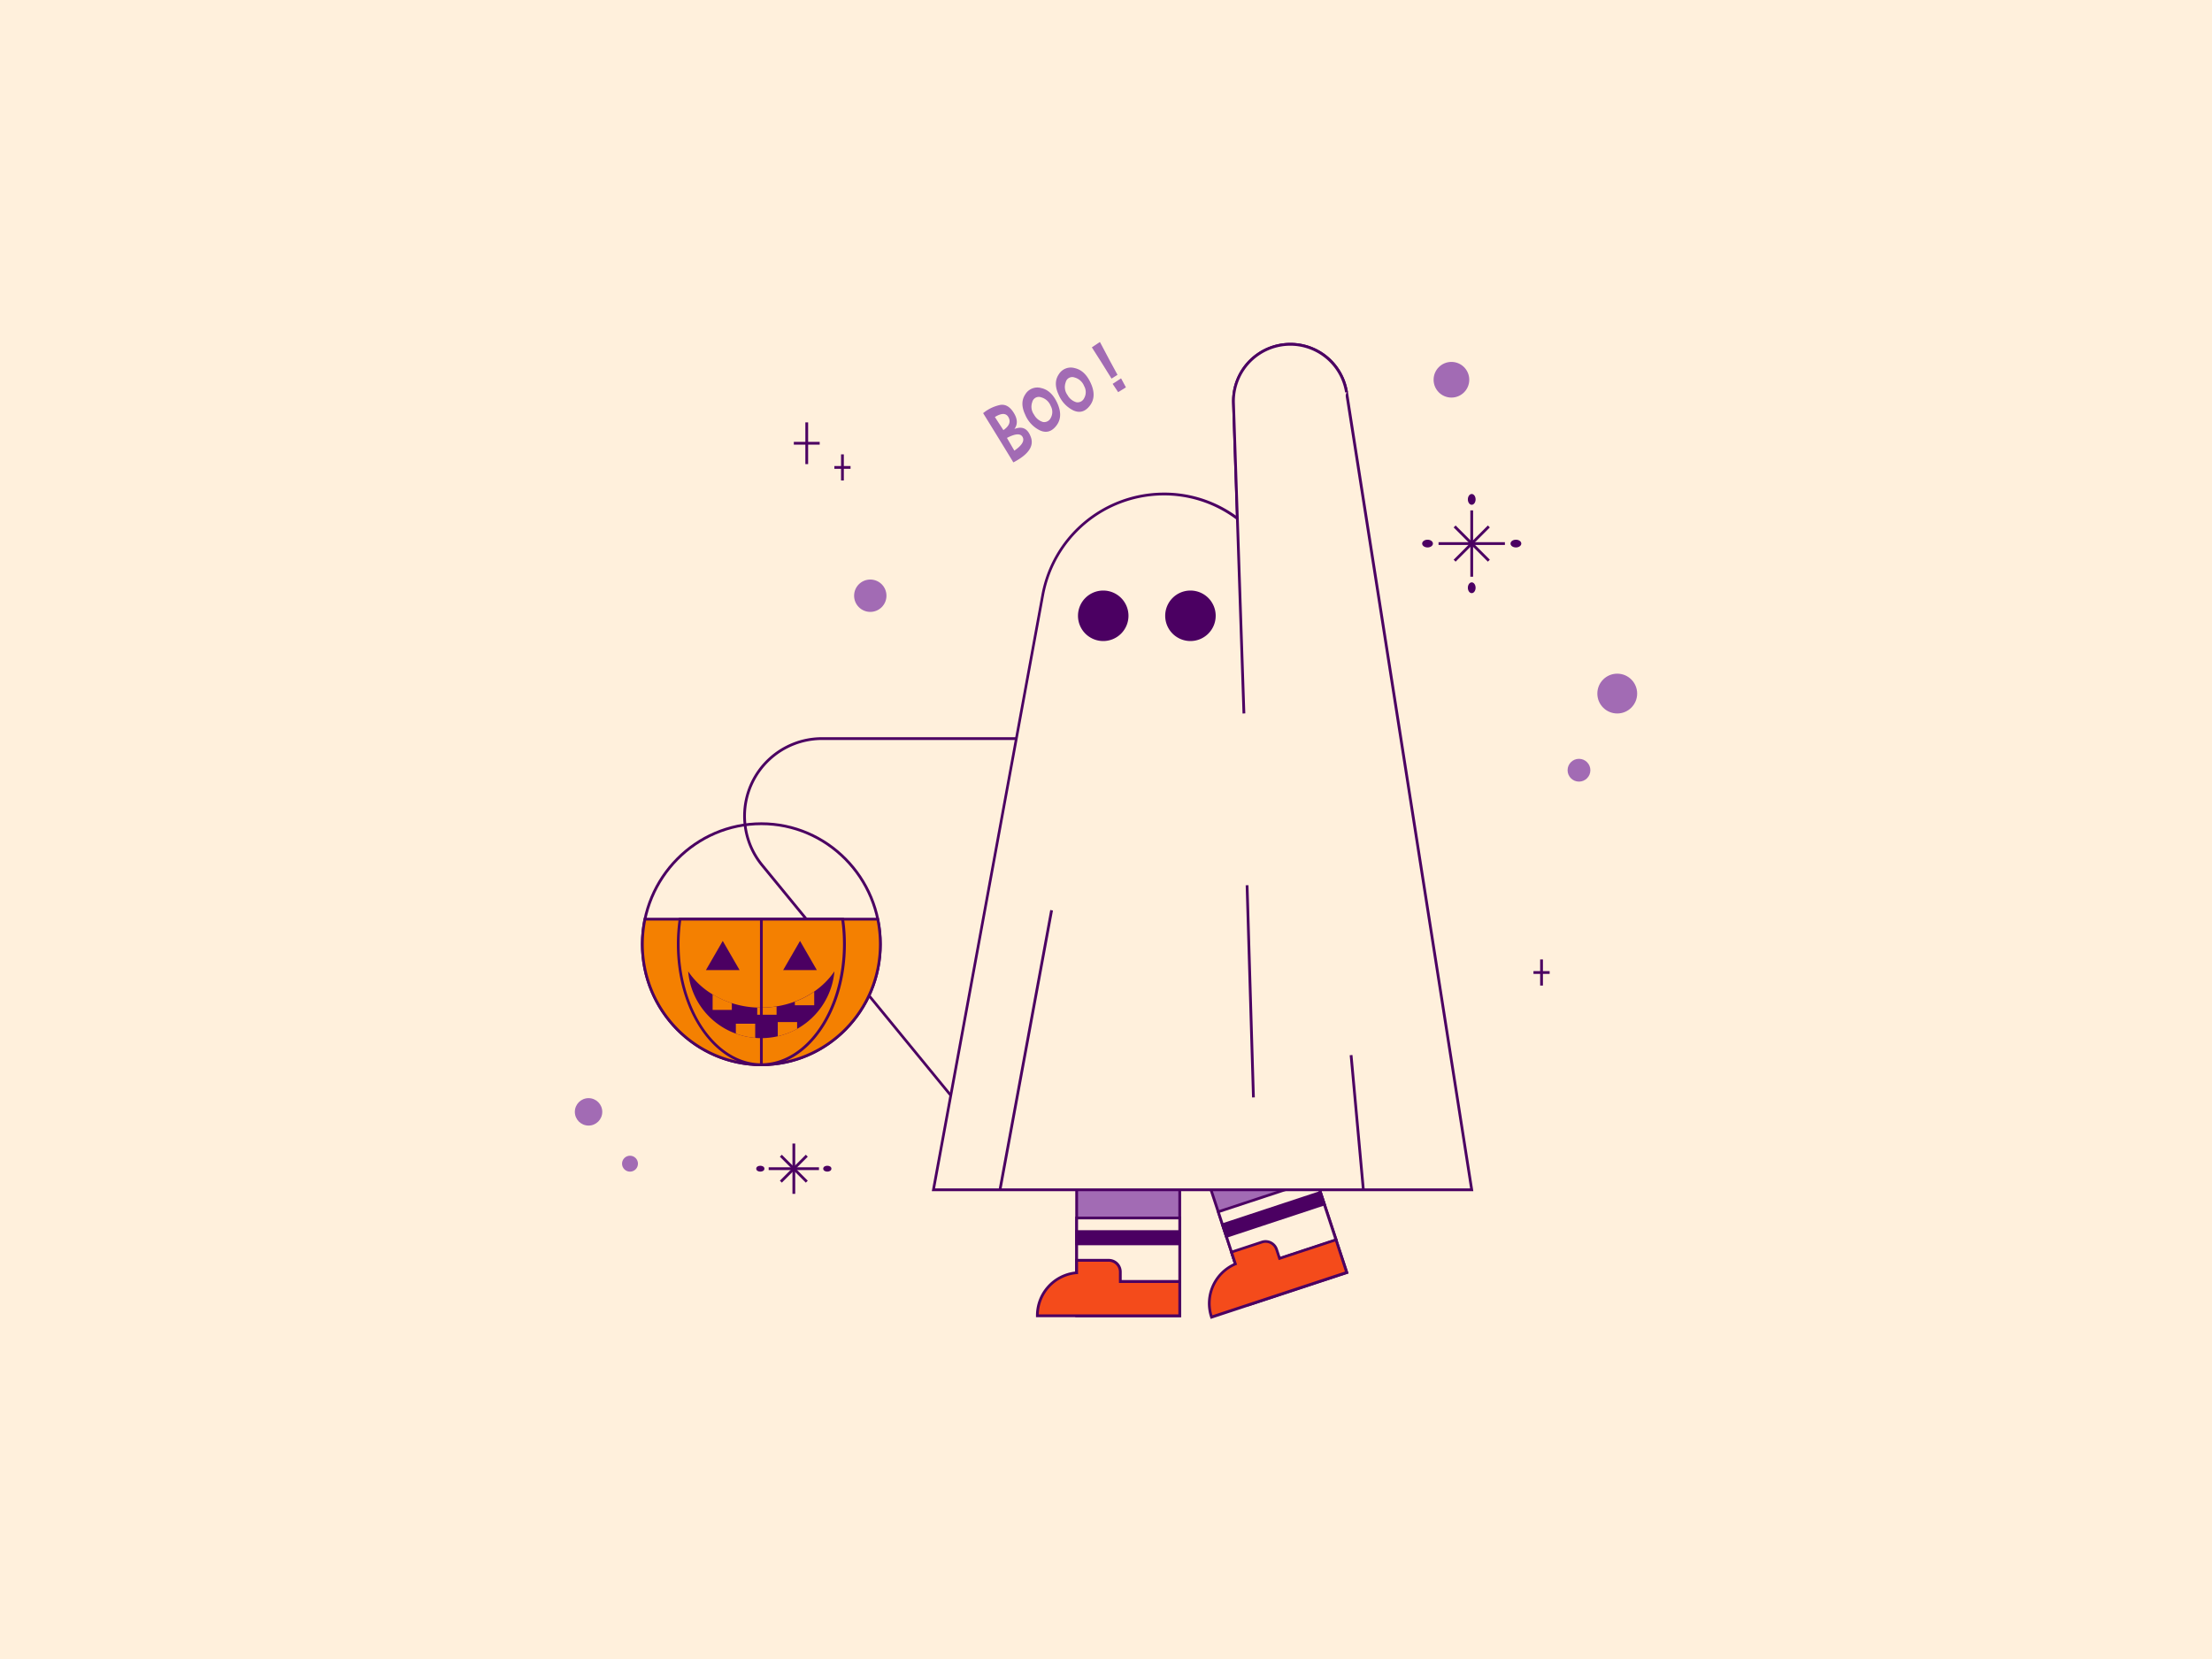 <svg id="layer" xmlns="http://www.w3.org/2000/svg" viewBox="0 0 800 600"><defs><style>.cls-1{fill:#fff0dc;}.cls-2{fill:#a26bb4;}.cls-3{fill:#4b0062;}.cls-4{fill:#f48001;}.cls-5{fill:#f44b1b;}</style></defs><title>Halloween Ghost</title><rect class="cls-1" width="800" height="600"/><rect class="cls-2" x="439.65" y="397.03" width="37.28" height="70.78" transform="translate(-112.38 165.3) rotate(-18.25)"/><path class="cls-3" d="M451.36,472.5l-.16-.48-22.33-67.7,36.35-12,.16.48,22.33,67.7ZM430.14,405,452,471.24l34.45-11.36L464.59,393.6Z"/><rect class="cls-2" x="389.39" y="405.09" width="37.28" height="70.78"/><path class="cls-3" d="M427.17,476.37H388.89V404.59h38.28Zm-37.28-1h36.28V405.59H389.89Z"/><rect class="cls-1" x="389.39" y="440.48" width="37.28" height="22.98"/><path class="cls-3" d="M427.17,464H388.89V440h38.28Zm-37.28-1h36.28V441H389.89Z"/><rect class="cls-1" x="443.25" y="431.84" width="37.28" height="22.98" transform="translate(-115.62 166.98) rotate(-18.25)"/><path class="cls-3" d="M447.47,460.71,440,437.94l36.35-12,7.51,22.77Zm-6.25-22.14,6.88,20.87,34.45-11.36-6.88-20.87Z"/><rect class="cls-3" x="389.39" y="445.42" width="37.28" height="4.44"/><path class="cls-3" d="M427.17,450.36H388.89v-5.44h38.28Zm-37.28-1h36.28v-3.44H389.89Z"/><rect class="cls-3" x="441.9" y="437" width="37.28" height="4.44" transform="translate(-114.4 166.35) rotate(-18.25)"/><path class="cls-3" d="M443.21,447.79l-1.7-5.17,36.35-12,1.7,5.16Zm-.44-4.53,1.08,3.26,34.45-11.36-1.08-3.26Z"/><path class="cls-1" d="M297.33,267.12H407L350.09,403.73l-74.43-90.85C260.68,294.59,273.69,267.12,297.33,267.12Z"/><path class="cls-3" d="M350.23,404.69l-75-91.5a28.51,28.51,0,0,1,22.05-46.57H407.77l-.29.69Zm-52.9-137.07A27.51,27.51,0,0,0,276,312.56l73.9,90.21,56.32-135.15Z"/><path class="cls-1" d="M487,141.89a20.57,20.57,0,0,0-18.9-17.33h0a20.57,20.57,0,0,0-22,21.21l1.4,41.73A44.32,44.32,0,0,0,420,178.67h0a44.47,44.47,0,0,0-42.87,36.42L337.59,430.3H532.27Z"/><path class="cls-3" d="M532.85,430.8H337l.11-.59L376.67,215A45.12,45.12,0,0,1,420,178.17a44.44,44.44,0,0,1,27,8.33l-1.37-40.71a21.07,21.07,0,0,1,41.87-4Zm-194.67-1h193.5L486.49,142a20.07,20.07,0,0,0-39.88,3.79L448,188.53l-.83-.62A43.54,43.54,0,0,0,420,179.17a44.12,44.12,0,0,0-42.39,36Z"/><line class="cls-1" x1="454.48" y1="395.04" x2="451.9" y2="318.36"/><rect class="cls-3" x="452.69" y="318.34" width="1" height="76.73" transform="matrix(1, -0.03, 0.03, 1, -11.72, 15.42)"/><path class="cls-1" d="M449.88,258l-3.77-112.27a20.57,20.57,0,0,1,22-21.21h0A20.57,20.57,0,0,1,487,141.89"/><path class="cls-3" d="M449.38,258.06l-3.77-112.27a21.07,21.07,0,0,1,41.87-4l-1,.15a20.07,20.07,0,0,0-39.88,3.79L450.38,258Z"/><line class="cls-1" x1="488.63" y1="381.61" x2="493.07" y2="430.3"/><rect class="cls-3" x="490.35" y="381.51" width="1" height="48.89" transform="translate(-34.83 46.24) rotate(-5.21)"/><line class="cls-1" x1="361.73" y1="430.3" x2="380.32" y2="329.23"/><rect class="cls-3" x="319.64" y="379.27" width="102.76" height="1" transform="translate(-69.82 675.64) rotate(-79.54)"/><circle class="cls-3" cx="399.03" cy="222.71" r="8.63"/><path class="cls-3" d="M399,231.84a9.13,9.13,0,1,1,9.13-9.13A9.14,9.14,0,0,1,399,231.84Zm0-17.26a8.13,8.13,0,1,0,8.13,8.13A8.14,8.14,0,0,0,399,214.58Z"/><circle class="cls-3" cx="430.54" cy="222.71" r="8.63"/><path class="cls-3" d="M430.54,231.84a9.13,9.13,0,1,1,9.13-9.13A9.14,9.14,0,0,1,430.54,231.84Zm0-17.26a8.13,8.13,0,1,0,8.13,8.13A8.14,8.14,0,0,0,430.54,214.58Z"/><circle class="cls-2" cx="584.9" cy="250.84" r="7.2"/><circle class="cls-2" cx="571.06" cy="278.56" r="4.12"/><circle class="cls-2" cx="524.93" cy="137.34" r="6.45"/><circle class="cls-2" cx="314.75" cy="215.45" r="5.85"/><rect class="cls-3" x="531.77" y="184.59" width="1" height="23.99"/><rect class="cls-3" x="520.27" y="196.09" width="24" height="1"/><rect class="cls-3" x="531.77" y="187.84" width="1" height="17.5" transform="translate(16.89 433.95) rotate(-45)"/><rect class="cls-3" x="523.52" y="196.09" width="17.5" height="1" transform="translate(16.89 433.95) rotate(-45)"/><ellipse class="cls-3" cx="532.27" cy="180.61" rx="1.4" ry="1.95"/><ellipse class="cls-3" cx="532.27" cy="212.57" rx="1.4" ry="1.95"/><ellipse class="cls-3" cx="548.25" cy="196.59" rx="1.95" ry="1.4"/><ellipse class="cls-3" cx="516.29" cy="196.59" rx="1.95" ry="1.4"/><rect class="cls-3" x="286.6" y="413.58" width="1" height="18.19"/><rect class="cls-3" x="278" y="422.17" width="18.19" height="1"/><rect class="cls-3" x="286.6" y="416.04" width="1" height="13.27" transform="translate(-214.79 326.81) rotate(-45)"/><rect class="cls-3" x="280.47" y="422.17" width="13.27" height="1" transform="translate(-214.79 326.81) rotate(-45)"/><ellipse class="cls-3" cx="299.21" cy="422.67" rx="1.48" ry="1.06"/><ellipse class="cls-3" cx="274.98" cy="422.67" rx="1.48" ry="1.06"/><rect class="cls-3" x="291.27" y="152.76" width="1" height="15.09"/><rect class="cls-3" x="287.1" y="159.81" width="9.35" height="1"/><rect class="cls-3" x="304.18" y="164.33" width="1" height="9.44"/><rect class="cls-3" x="301.76" y="168.55" width="5.85" height="1"/><rect class="cls-3" x="557.02" y="347" width="1" height="9.44"/><rect class="cls-3" x="554.6" y="351.22" width="5.85" height="1"/><circle class="cls-2" cx="212.86" cy="402.12" r="4.96"/><circle class="cls-2" cx="227.85" cy="420.86" r="2.88"/><path class="cls-3" d="M275.36,385.57c-24,0-43.54-19.77-43.54-44.08s19.53-44.08,43.54-44.08,43.54,19.77,43.54,44.08S299.37,385.57,275.36,385.57Zm0-87.16c-23.45,0-42.54,19.33-42.54,43.08s19.08,43.08,42.54,43.08,42.54-19.33,42.54-43.08S298.82,298.41,275.36,298.41Z"/><path class="cls-4" d="M318.39,341.49c0,24.07-19.26,43.58-43,43.58s-43-19.51-43-43.58a44.27,44.27,0,0,1,.93-9.06h84.21A44.27,44.27,0,0,1,318.39,341.49Z"/><path class="cls-3" d="M275.36,385.57c-24,0-43.54-19.77-43.54-44.08a44.9,44.9,0,0,1,.94-9.16l.08-.4h85l.08.4a44.9,44.9,0,0,1,.94,9.16C318.89,365.79,299.37,385.57,275.36,385.57Zm-41.7-52.64a44,44,0,0,0-.84,8.56c0,23.75,19.08,43.08,42.54,43.08s42.53-19.33,42.53-43.08a44,44,0,0,0-.84-8.56Z"/><path class="cls-4" d="M305.41,341.49c0,24.07-13.45,43.58-30,43.58s-30.05-19.51-30.05-43.58a62.23,62.23,0,0,1,.65-9.06h58.8A62.23,62.23,0,0,1,305.41,341.49Z"/><path class="cls-3" d="M275.36,385.57c-16.85,0-30.55-19.77-30.55-44.08a62.9,62.9,0,0,1,.66-9.13l.06-.43H305.2l.06.43a62.85,62.85,0,0,1,.66,9.13C305.91,365.79,292.21,385.57,275.36,385.57Zm-29-52.64a62,62,0,0,0-.58,8.56c0,23.75,13.26,43.08,29.55,43.08s29.55-19.33,29.55-43.08a62.08,62.08,0,0,0-.58-8.56Z"/><polygon class="cls-3" points="261.39 340.3 255.31 350.84 267.48 350.84 261.39 340.3"/><polygon class="cls-3" points="289.34 340.3 283.25 350.84 295.42 350.84 289.34 340.3"/><path class="cls-3" d="M301.78,351.31a26.51,26.51,0,0,1-26.42,24.14c-.75,0-1.49,0-2.23-.1a25.81,25.81,0,0,1-7-1.53,26.31,26.31,0,0,1-17.24-22.5,28.06,28.06,0,0,0,8.79,8.29,31.82,31.82,0,0,0,6.95,3.17,33.87,33.87,0,0,0,9.23,1.62c.48,0,1,0,1.45,0a35.41,35.41,0,0,0,5.5-.43,33.48,33.48,0,0,0,6.65-1.74,31.68,31.68,0,0,0,7-3.63A28.14,28.14,0,0,0,301.78,351.31Z"/><path class="cls-4" d="M264.68,362.78v2.46h-6.95v-5.63A31.82,31.82,0,0,0,264.68,362.78Z"/><path class="cls-4" d="M280.86,364v3h-7V364.4c.48,0,1,0,1.45,0A35.41,35.41,0,0,0,280.86,364Z"/><path class="cls-4" d="M294.47,358.64v4.92h-7v-1.29A31.68,31.68,0,0,0,294.47,358.64Z"/><path class="cls-4" d="M288.29,369.65v2.46a26.06,26.06,0,0,1-7,2.66v-5.12Z"/><path class="cls-4" d="M273.13,370.25v5.1a25.81,25.81,0,0,1-7-1.53v-3.57Z"/><path class="cls-5" d="M405.18,463.46V460a4.18,4.18,0,0,0-4.18-4.18H389.39v4.52a15.61,15.61,0,0,0-14.21,15.54h51.49V463.46Z"/><path class="cls-3" d="M427.17,476.37H374.68v-.5a16,16,0,0,1,14.21-16v-4.57H401a4.68,4.68,0,0,1,4.68,4.68v3h21.49Zm-51.48-1h50.48V464H404.68v-4a3.68,3.68,0,0,0-3.68-3.68H389.89v4.47l-.46,0A15,15,0,0,0,375.69,475.37Z"/><path class="cls-5" d="M487.08,460.19l-3.89-11.79-20.41,6.73-1.09-3.3a4.18,4.18,0,0,0-5.27-2.66l-11,3.64,1.41,4.29a15.61,15.61,0,0,0-8.63,19.21l27.47-9.06h0Z"/><path class="cls-3" d="M437.86,477l-.16-.48a16,16,0,0,1,8.49-19.64l-1.43-4.34,11.5-3.79a4.68,4.68,0,0,1,5.91,3l.93,2.82,20.41-6.73,4.2,12.74ZM446,453.14l1.4,4.25-.42.18a15,15,0,0,0-8.5,18.12l47.94-15.81L482.87,449l-20.41,6.73L461.22,452a3.68,3.68,0,0,0-4.64-2.34Z"/><path class="cls-2" d="M361.83,146.43q2.81-.4,4.85,2.93t.19,5.8q4.36-1.75,6,3.07t-6.37,9q-5.28-8.67-10.94-17.81A14.39,14.39,0,0,1,361.83,146.43Zm-2,4.41,3.06,4.72q3.15-2.19,1.87-4.6T359.8,150.83Zm4.36,7.56,2.66,4.58q4.1-2.82,3-4.91T364.16,158.39Z"/><path class="cls-2" d="M382.06,153.93q-2.5,3.26-5.91,1.75a11,11,0,0,1-5.4-5.77q-2-4.26.08-7.32a5.08,5.08,0,0,1,5.79-2.23q3.72.83,5.83,5.57T382.06,153.93ZM380,151.17a4.41,4.41,0,0,0,0-4.35,5.16,5.16,0,0,0-3.47-3.13,2.43,2.43,0,0,0-3.2,1.73A4.89,4.89,0,0,0,374,150a5.4,5.4,0,0,0,3.2,2.62A2.61,2.61,0,0,0,380,151.17Z"/><path class="cls-2" d="M394.16,146.71q-2.5,3.26-5.91,1.75a11,11,0,0,1-5.4-5.77q-2-4.26.08-7.32a5.08,5.08,0,0,1,5.79-2.23q3.72.83,5.83,5.57T394.16,146.71ZM392.1,144a4.41,4.41,0,0,0,0-4.35,5.16,5.16,0,0,0-3.47-3.13,2.43,2.43,0,0,0-3.2,1.73,4.89,4.89,0,0,0,.63,4.6,5.39,5.39,0,0,0,3.2,2.62A2.61,2.61,0,0,0,392.1,144Z"/><path class="cls-2" d="M402,136.93q-3.89-6.32-7.12-11.31l2.92-1.94q3.92,7.46,6.36,11.88Zm2.4,4.9q-1.18-1.75-2-3l3.05-2,1.75,3.26Z"/><rect class="cls-3" x="274.86" y="332.43" width="1" height="52.64"/></svg>